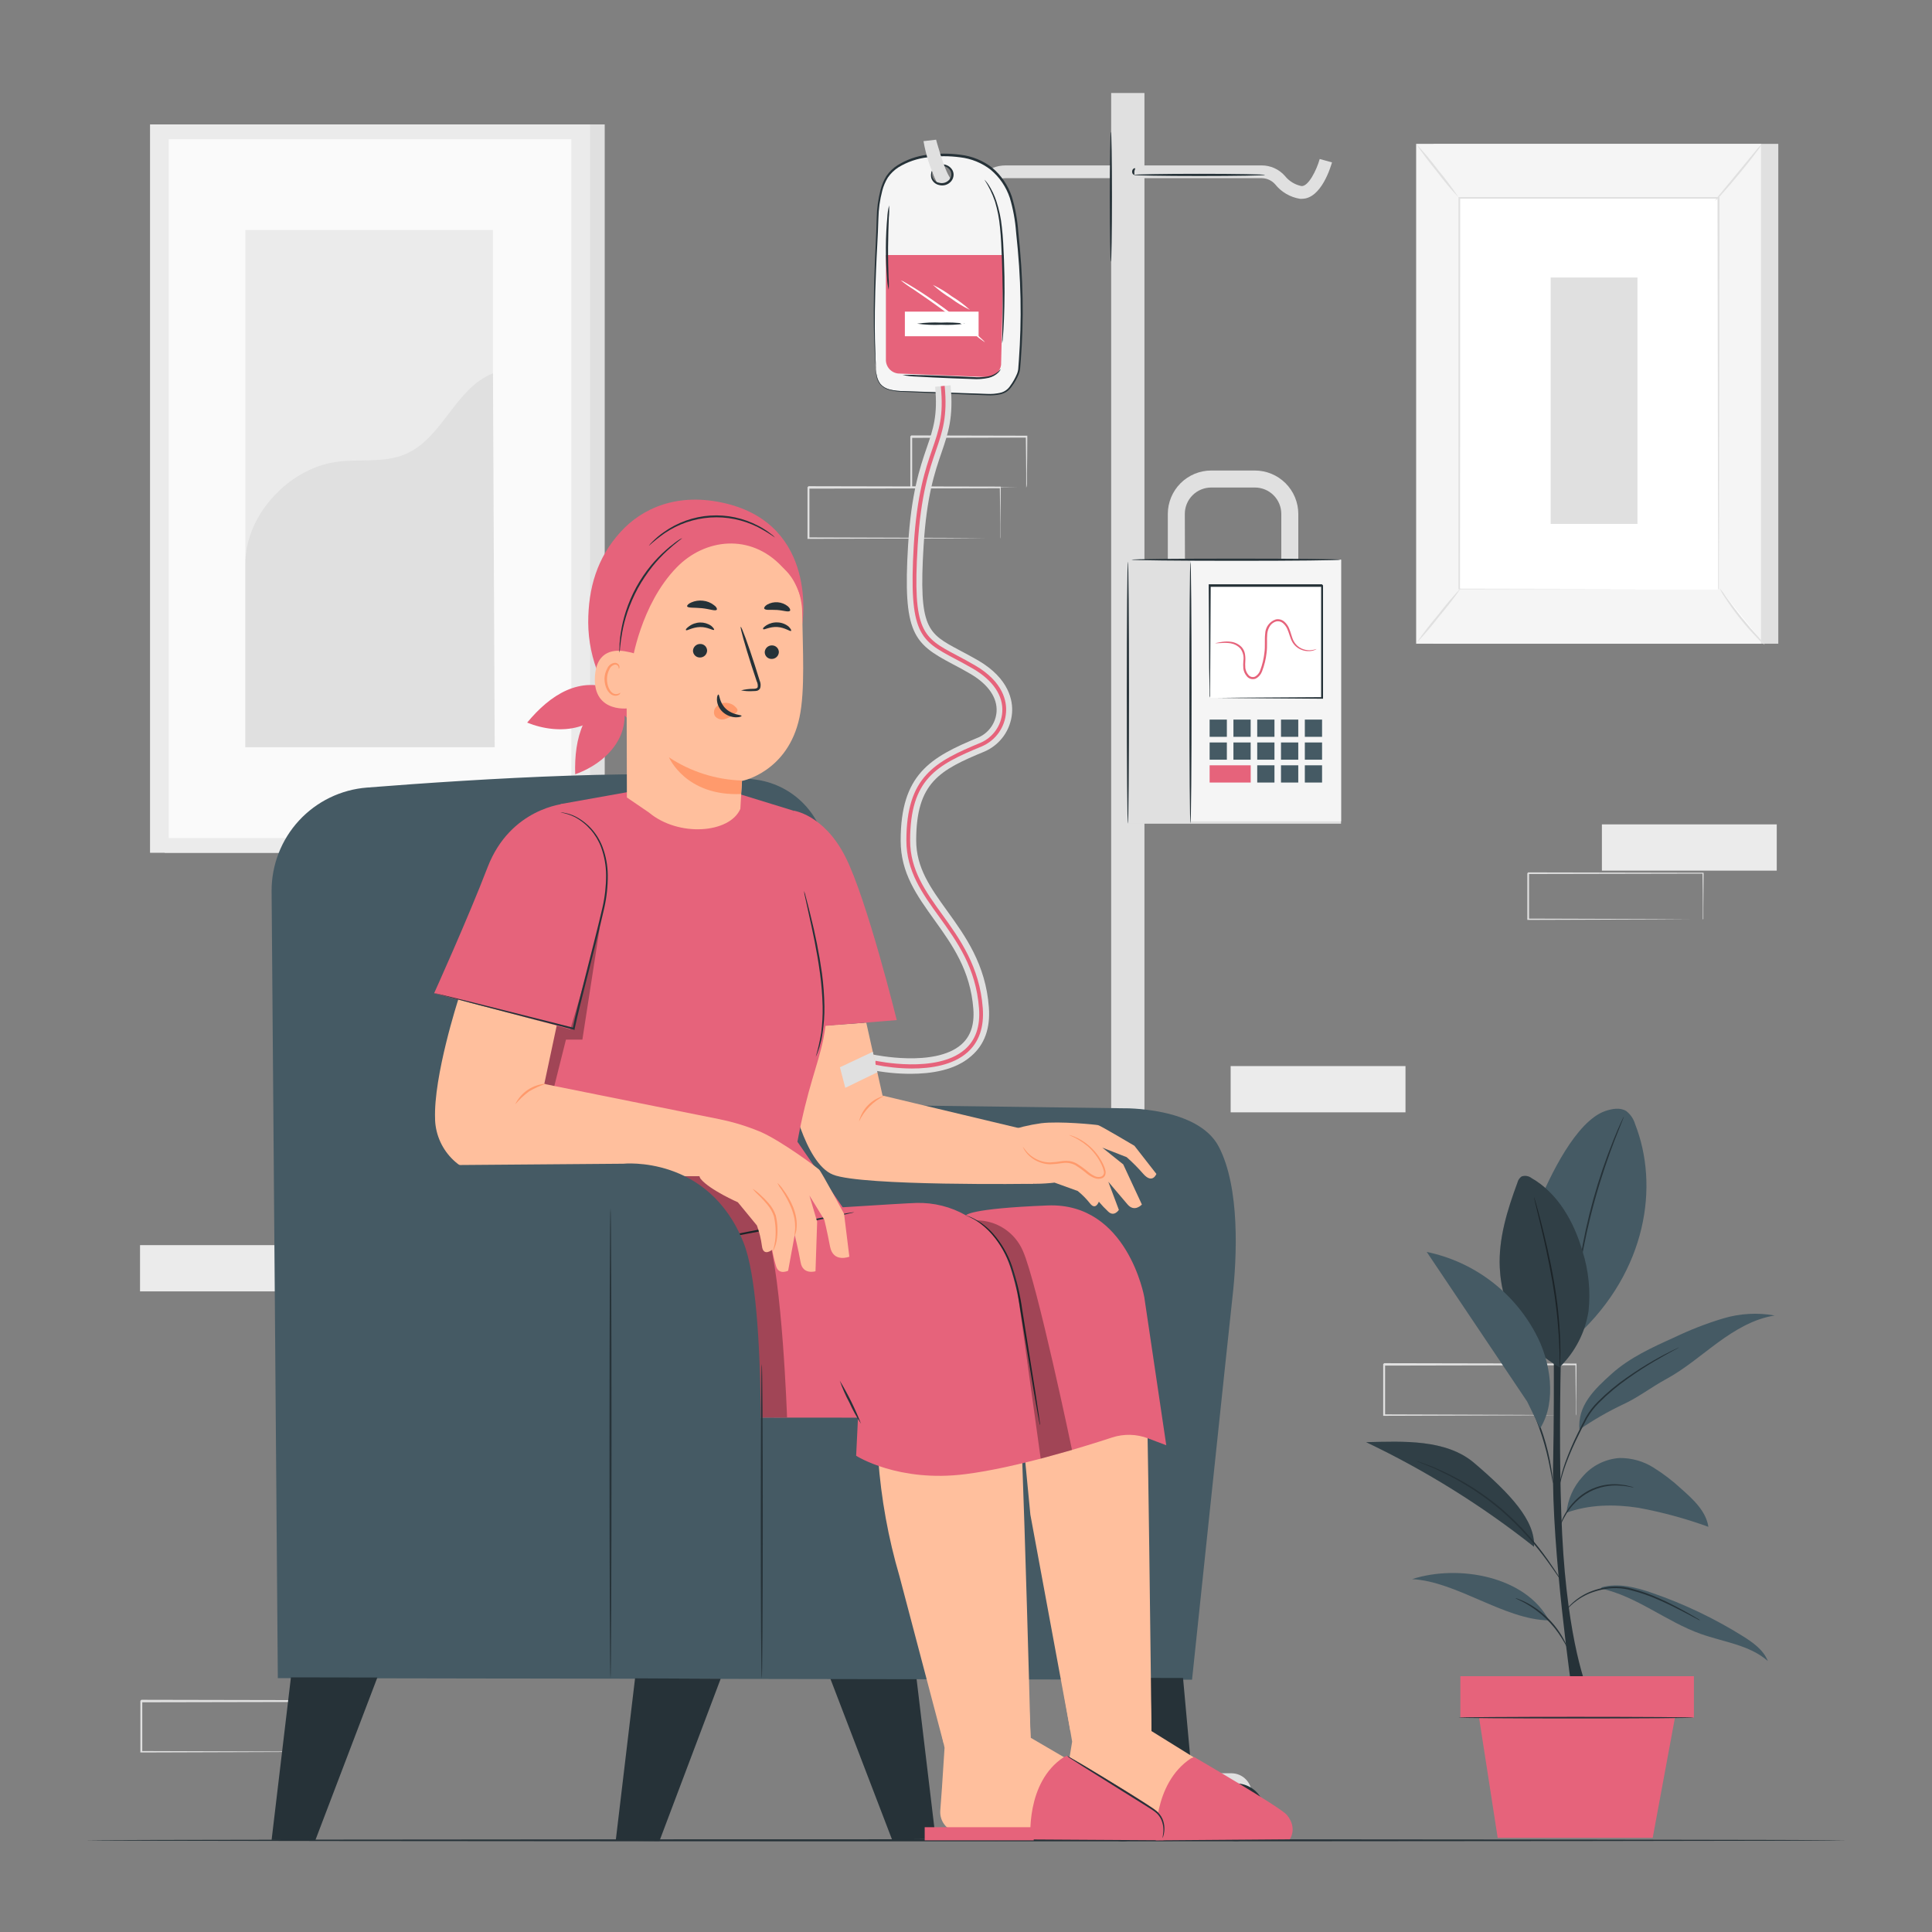 <svg width="500" height="500" viewBox="0 0 500 500" fill="none" xmlns="http://www.w3.org/2000/svg">
<rect x="0" y="0" width="500" height="500" fill="#808080" stroke="none"/>
<path d="M407.81 366.31C407.806 366.23 407.806 366.15 407.81 366.07V365.4C407.81 364.78 407.81 363.92 407.81 362.81C407.81 360.54 407.76 357.28 407.73 353.17L407.88 353.32L358.21 353.42L358.46 353.17V359.83C358.46 362.02 358.46 364.18 358.46 366.29L358.21 366.04L393.62 366.16L404.06 366.23H406.89H407.63H407.89C407.89 366.23 407.82 366.23 407.66 366.23H406.95H404.18L393.79 366.3L358.21 366.41H357.97V366.16C357.97 364.05 357.97 361.89 357.97 359.7V353.04C358.48 352.53 358.11 352.9 358.23 352.79L407.9 352.89H408V353.04C408 357.19 407.93 360.48 407.91 362.77C407.91 363.86 407.91 364.77 407.91 365.33C407.91 365.59 407.91 365.8 407.91 365.97C407.91 366.14 407.82 366.32 407.81 366.31Z" fill="#E0E0E0"/>
<path d="M86.17 453.44C86.163 453.36 86.163 453.28 86.17 453.2C86.17 453.02 86.17 452.8 86.17 452.53C86.17 451.91 86.17 451.04 86.17 449.94C86.17 447.67 86.17 444.41 86.09 440.3L86.24 440.45L36.57 440.55L36.82 440.3V443.64C36.82 444.75 36.82 445.86 36.82 446.95V453.42L36.57 453.17L71.97 453.28L82.42 453.35H85.25H85.99H86.25H86.02H85.31H82.54L72.15 453.42L36.57 453.54H36.33V453.29C36.33 451.177 36.33 449.02 36.33 446.82V440.17L36.59 439.91L86.26 440.01H86.41V440.17C86.41 444.32 86.35 447.61 86.33 449.9C86.33 450.99 86.33 451.84 86.33 452.45V453.1C86.18 453.37 86.17 453.44 86.17 453.44Z" fill="#E0E0E0"/>
<path d="M258.84 139.35C258.84 139.35 258.84 139.26 258.84 139.11V138.44C258.84 137.82 258.84 136.96 258.84 135.85C258.84 133.58 258.84 130.32 258.75 126.21L258.9 126.36L209.23 126.46L209.48 126.21V139.33L209.23 139.08L244.63 139.19L255.08 139.27H257.9H258.64H258.9C258.9 139.27 258.83 139.27 258.67 139.27H257.97H255.19L244.8 139.34L209.23 139.46H208.98V132.75C208.98 131.65 208.98 130.54 208.98 129.43V126.09C209.49 125.58 209.13 125.95 209.24 125.83L258.91 125.93H259V126.09C259 130.24 258.93 133.53 258.91 135.82C258.91 136.91 258.91 137.76 258.91 138.37C258.91 138.64 258.91 138.85 258.91 139.02C258.91 139.19 258.85 139.36 258.84 139.35Z" fill="#E0E0E0"/>
<path d="M265.58 126.21C265.573 126.127 265.573 126.043 265.58 125.96C265.58 125.77 265.58 125.54 265.58 125.26C265.58 124.61 265.58 123.74 265.58 122.63C265.58 120.32 265.52 117.07 265.48 113.07L265.66 113.25L235.81 113.32C235.59 113.55 236.12 113.01 236.07 113.07V119.82C236.07 122.01 236.07 124.15 236.07 126.19L235.83 125.95L257.18 126.06L263.4 126.13H265.08H265.68C265.5 126.144 265.32 126.144 265.14 126.13H263.51L257.35 126.19L235.83 126.31H235.59V126.07C235.59 124.07 235.59 121.89 235.59 119.7V112.95C235.53 113 236.07 112.47 235.84 112.69L265.69 112.76H265.87V112.95C265.87 116.95 265.8 120.29 265.77 122.62C265.77 123.71 265.77 124.62 265.77 125.21C265.77 125.8 265.59 126.22 265.58 126.21Z" fill="#E0E0E0"/>
<path d="M81.49 322.24H36.24V334.21H81.49V322.24Z" fill="#EBEBEB"/>
<path d="M363.74 275.9H318.49V287.87H363.74V275.9Z" fill="#EBEBEB"/>
<path d="M156.5 32.2H42.62V220.7H156.5V32.2Z" fill="#E0E0E0"/>
<path d="M152.71 32.2H38.83V220.7H152.71V32.2Z" fill="#EBEBEB"/>
<path d="M147.86 36.02H43.68V216.88H147.86V36.02Z" fill="#FAFAFA"/>
<path d="M127.57 59.52H63.51V193.38H127.57V59.52Z" fill="#EBEBEB"/>
<path d="M63.51 146C63.37 133.5 74.61 121.29 86.99 119.54C92.9 118.71 99.17 119.88 104.69 117.62C114.53 113.62 117.69 100.5 127.58 96.62L128.03 193.37H63.51V146Z" fill="#E0E0E0"/>
<path d="M460.22 37.23H370.97V166.59H460.22V37.23Z" fill="#E0E0E0"/>
<path d="M455.75 37.23H366.5V166.59H455.75V37.23Z" fill="#F5F5F5"/>
<path d="M444.66 51.24H377.59V152.58H444.66V51.24Z" fill="white"/>
<path d="M444.66 152.58C444.66 152.58 444.66 152.41 444.66 152.09C444.66 151.77 444.66 151.27 444.66 150.65C444.66 149.37 444.66 147.51 444.66 145.09C444.66 140.23 444.66 133.16 444.6 124.21C444.6 106.34 444.53 81.04 444.49 51.21L444.71 51.43H377.65L377.89 51.19C377.89 89.42 377.89 124.67 377.84 152.53L377.65 152.34L426.47 152.44H439.96H443.5H444.72H443.54H440.03H426.59L377.65 152.54H377.46V152.35C377.46 124.49 377.46 89.24 377.46 51.01V51H377.71H444.77H445V51.22C445 81.08 444.92 106.43 444.9 124.34C444.9 133.26 444.9 140.34 444.84 145.17C444.84 147.57 444.84 149.42 444.84 150.68C444.84 151.29 444.84 151.76 444.84 152.09C444.84 152.42 444.66 152.58 444.66 152.58Z" fill="#E0E0E0"/>
<path d="M456 37.23C455.54 38.046 455.008 38.819 454.41 39.54C453.41 40.93 451.9 42.81 450.22 44.85C448.54 46.89 447 48.7 445.81 50C445.208 50.728 444.538 51.398 443.81 52C444.318 51.217 444.886 50.474 445.51 49.78L449.81 44.56L454.1 39.35C454.676 38.594 455.312 37.885 456 37.23Z" fill="#E0E0E0"/>
<path d="M445 152.25C448.338 157.551 452.263 162.458 456.7 166.88L445 152.25Z" fill="white"/>
<path d="M456.7 166.88C455.97 166.336 455.3 165.715 454.7 165.03C453.144 163.441 451.672 161.772 450.29 160.03C448.902 158.3 447.607 156.497 446.41 154.63C445.87 153.88 445.411 153.076 445.04 152.23C445.643 152.925 446.195 153.664 446.69 154.44C447.69 155.82 449.06 157.71 450.69 159.73C452.32 161.75 453.84 163.51 454.97 164.73C455.597 165.405 456.175 166.123 456.7 166.88Z" fill="#E0E0E0"/>
<path d="M366.49 166.49C370.39 161.677 374.287 156.87 378.18 152.07L366.49 166.49Z" fill="white"/>
<path d="M378.18 152.07C376.42 154.618 374.531 157.075 372.52 159.43C370.639 161.882 368.636 164.238 366.52 166.49C368.278 163.937 370.168 161.477 372.18 159.12C374.053 156.665 376.056 154.311 378.18 152.07Z" fill="#E0E0E0"/>
<path d="M366.5 37.23C368.518 39.38 370.414 41.64 372.18 44C374.077 46.26 375.843 48.628 377.47 51.09C375.455 48.934 373.562 46.667 371.8 44.3C369.91 42.038 368.141 39.678 366.5 37.23Z" fill="#E0E0E0"/>
<path d="M423.77 71.82H401.31V135.59H423.77V71.82Z" fill="#E0E0E0"/>
<path d="M459.82 213.35H414.57V225.32H459.82V213.35Z" fill="#EBEBEB"/>
<path d="M440.68 237.93C440.676 237.857 440.676 237.783 440.68 237.71V237.1C440.68 236.54 440.68 235.75 440.68 234.74C440.68 232.68 440.68 229.74 440.6 225.96L440.74 226.1L395.49 226.19C395.6 226.09 395.26 226.42 395.72 225.96V237.96L395.49 237.74L427.74 237.84L437.26 237.9H439.83H440.5H440.74C440.74 237.9 440.68 237.9 440.53 237.9H439.89H437.36L427.9 237.96L395.49 238.07H395.27V237.84C395.27 235.92 395.27 233.95 395.27 231.95V226L395.5 225.77L440.75 225.86H440.89V226C440.89 229.78 440.83 232.78 440.82 234.87C440.82 235.87 440.82 236.64 440.82 237.19C440.82 237.43 440.82 237.63 440.82 237.78C440.82 237.93 440.69 237.94 440.68 237.93Z" fill="#E0E0E0"/>
<path d="M477.88 476.28C477.88 476.42 375.88 476.54 250.01 476.54C124.14 476.54 22.12 476.42 22.12 476.28C22.12 476.14 124.13 476 250 476C375.87 476 477.88 476.13 477.88 476.28Z" fill="#263238"/>
<path d="M406.94 438.43C406.94 438.43 401.5 401.01 401.94 379.24C402.38 357.47 401.94 332.98 401.94 332.98H404.45C404.45 332.98 402.75 376.19 404.6 402.25C406.45 428.31 411.31 438.43 411.31 438.43H406.96" fill="#263238"/>
<path d="M423.15 290.88C422.76 289.555 421.962 288.386 420.87 287.54C419.27 286.54 417.19 286.95 415.41 287.54C407.84 290.22 401.12 304.35 398.06 311.78L408.12 345.67C426.27 328.87 429.42 306.77 423.15 290.88Z" fill="#455A64"/>
<path d="M420.28 288.91C420.246 289.062 420.196 289.209 420.13 289.35L419.64 290.59C419.2 291.65 418.58 293.21 417.84 295.13C416.36 298.98 414.47 304.36 412.78 310.42C411.09 316.48 409.95 322.07 409.23 326.14C408.87 328.14 408.6 329.82 408.43 330.96C408.35 331.49 408.27 331.96 408.22 332.27C408.199 332.422 408.165 332.573 408.12 332.72C408.096 332.568 408.096 332.412 408.12 332.26C408.12 331.91 408.2 331.47 408.25 330.94C408.38 329.79 408.6 328.13 408.92 326.09C410.625 315.434 413.527 305.005 417.57 295C418.34 293.09 419 291.55 419.49 290.5L420.06 289.3C420.119 289.162 420.193 289.032 420.28 288.91Z" fill="#263238"/>
<path d="M403.64 353.84C394.22 348.63 388.64 338.84 388.14 328.07C387.78 320.55 390.09 313.16 392.71 306.07C392.864 305.431 393.24 304.868 393.77 304.48C394.197 304.325 394.657 304.28 395.106 304.35C395.556 304.42 395.98 304.602 396.34 304.88C403.19 308.78 407.34 316.22 409.55 323.79C411.137 328.81 411.668 334.105 411.11 339.34C410.245 344.842 407.624 349.918 403.64 353.81" fill="#455A64"/>
<path d="M403.64 353.84C403.628 353.69 403.628 353.54 403.64 353.39C403.64 353.04 403.64 352.61 403.64 352.08C403.64 350.96 403.59 349.32 403.5 347.31C403.233 342.059 402.649 336.83 401.75 331.65C400.7 325.58 399.44 320.14 398.5 316.21C398.04 314.29 397.66 312.71 397.38 311.56C397.27 311.04 397.17 310.62 397.09 310.29C397.051 310.143 397.027 309.992 397.02 309.84C397.09 309.975 397.141 310.12 397.17 310.27L397.54 311.52C397.85 312.6 398.28 314.18 398.78 316.14C399.78 320.05 401.11 325.49 402.16 331.58C403.066 336.773 403.611 342.022 403.79 347.29C403.85 349.29 403.85 350.96 403.79 352.09C403.79 352.61 403.79 353.09 403.74 353.39C403.728 353.544 403.694 353.695 403.64 353.84Z" fill="#263238"/>
<g opacity="0.3">
<path d="M403.64 353.84C394.22 348.63 388.64 338.84 388.14 328.07C387.78 320.55 390.09 313.16 392.71 306.07C392.864 305.431 393.24 304.868 393.77 304.48C394.197 304.325 394.657 304.28 395.106 304.35C395.556 304.42 395.98 304.602 396.34 304.88C403.19 308.78 407.34 316.22 409.55 323.79C411.137 328.81 411.668 334.105 411.11 339.34C410.245 344.842 407.624 349.918 403.64 353.81" fill="black"/>
</g>
<path d="M414.28 411.09C423.56 413.09 431.2 419.67 440.16 422.86C446.08 424.96 452.78 425.71 457.51 429.86C456.37 426.99 453.68 425.09 451.07 423.45C443.7 418.848 435.834 415.094 427.62 412.26C423.41 410.8 418.84 409.59 414.54 410.78" fill="#455A64"/>
<path d="M400.87 419.36C389.24 419.17 377.01 409.27 365.44 408.68C377.54 404.77 394.88 407.97 400.87 419.36Z" fill="#455A64"/>
<path d="M405.41 391.48C411.31 389.35 417.79 389.25 423.99 390.21C430.162 391.35 436.23 392.999 442.13 395.14C441.53 391.14 438.26 388.08 435.2 385.39C432.954 383.298 430.513 381.426 427.91 379.8C425.295 378.162 422.266 377.305 419.18 377.33C417.329 377.45 415.521 377.942 413.865 378.777C412.208 379.612 410.737 380.773 409.54 382.19C407.19 384.755 405.74 388.017 405.41 391.48Z" fill="#455A64"/>
<path d="M381.55 378.64C374.24 372.4 363.16 373.01 353.55 373.23C369.004 380.593 383.579 389.673 397 400.3C397.38 393.5 390.79 386.53 381.55 378.64Z" fill="#455A64"/>
<g opacity="0.3">
<path d="M381.55 378.64C374.24 372.4 363.16 373.01 353.55 373.23C369.004 380.593 383.579 389.673 397 400.3C397.38 393.5 390.79 386.53 381.55 378.64Z" fill="black"/>
</g>
<path d="M408.7 370C412.287 367.529 416.066 365.349 420 363.48C423.85 361.73 427.44 358.95 431.16 356.93C435.98 354.32 440.16 350.69 444.59 347.45C449.02 344.21 453.88 341.29 459.29 340.45C454.832 339.65 450.247 339.914 445.91 341.22C441.59 342.525 437.377 344.164 433.31 346.12C427.61 348.69 421.8 351.33 417.14 355.5C412.48 359.67 408.25 363.79 408.75 370.03" fill="#455A64"/>
<path d="M439.94 419.36L439.58 419.2L438.58 418.67C437.71 418.21 436.45 417.52 434.87 416.72C434.09 416.31 433.22 415.88 432.28 415.43C431.34 414.98 430.33 414.51 429.28 414.05C426.97 413.015 424.574 412.181 422.12 411.56C419.69 410.886 417.131 410.821 414.67 411.37C413.593 411.597 412.536 411.911 411.51 412.31C410.623 412.669 409.769 413.108 408.96 413.62C407.782 414.364 406.703 415.254 405.75 416.27C405.08 416.99 404.75 417.43 404.75 417.41C404.802 417.287 404.873 417.172 404.96 417.07C405.11 416.85 405.34 416.54 405.66 416.16C406.58 415.086 407.648 414.146 408.83 413.37C409.646 412.832 410.51 412.37 411.41 411.99C412.447 411.569 413.518 411.235 414.61 410.99C417.129 410.402 419.756 410.454 422.25 411.14C424.725 411.772 427.138 412.625 429.46 413.69C430.54 414.17 431.55 414.64 432.46 415.11C433.37 415.58 434.26 416.02 435.03 416.45C436.6 417.28 437.84 418.01 438.69 418.52L439.69 419.11C439.84 419.26 440 419.34 439.94 419.36Z" fill="#263238"/>
<path d="M392.2 413.6C392.449 413.634 392.692 413.705 392.92 413.81C393.57 414.042 394.205 414.316 394.82 414.63C398.912 416.705 402.293 419.954 404.53 423.96C404.865 424.562 405.165 425.183 405.43 425.82C405.54 426.049 405.621 426.291 405.67 426.54C405.6 426.54 405.17 425.54 404.27 424.11C403.11 422.187 401.701 420.425 400.08 418.87C398.458 417.312 396.643 415.967 394.68 414.87C393.17 414.06 392.17 413.67 392.2 413.6Z" fill="#263238"/>
<path d="M366.48 378.06C366.651 378.094 366.819 378.144 366.98 378.21L368.37 378.7L370.57 379.51C371.43 379.83 372.36 380.3 373.41 380.77C378.865 383.287 383.954 386.529 388.54 390.41C391.048 392.564 393.407 394.886 395.6 397.36C397.378 399.383 399.047 401.499 400.6 403.7C401.92 405.58 402.93 407.15 403.6 408.23C403.93 408.74 404.19 409.15 404.39 409.48C404.489 409.619 404.576 409.766 404.65 409.92C404.53 409.798 404.423 409.664 404.33 409.52C404.12 409.25 403.83 408.85 403.47 408.32C402.73 407.26 401.69 405.72 400.34 403.87C398.99 402.02 397.29 399.87 395.28 397.61C393.095 395.167 390.757 392.866 388.28 390.72C383.707 386.872 378.668 383.616 373.28 381.03C372.28 380.55 371.28 380.03 370.47 379.73L368.3 378.85L366.94 378.29C366.781 378.224 366.628 378.147 366.48 378.06Z" fill="#263238"/>
<path d="M422.85 384.94C422.536 384.941 422.223 384.901 421.92 384.82L420.85 384.63C420.44 384.55 419.95 384.54 419.42 384.49C416.657 384.244 413.882 384.793 411.42 386.07C410.072 386.769 408.844 387.677 407.78 388.76C406.897 389.635 406.112 390.604 405.44 391.65C404.84 392.629 404.309 393.648 403.85 394.7C403.88 394.39 403.958 394.086 404.08 393.8C404.378 392.999 404.754 392.229 405.2 391.5C405.844 390.409 406.62 389.401 407.51 388.5C409.027 386.908 410.894 385.691 412.963 384.946C415.032 384.202 417.246 383.95 419.43 384.21C419.96 384.28 420.43 384.31 420.87 384.41L421.93 384.68C422.244 384.737 422.552 384.824 422.85 384.94Z" fill="#263238"/>
<path d="M434.53 348.71C434.389 348.808 434.242 348.899 434.09 348.98L432.79 349.68C431.66 350.29 430.04 351.19 428.07 352.35C426.1 353.51 423.79 354.97 421.33 356.73C418.647 358.606 416.134 360.714 413.82 363.03C412.621 364.221 411.585 365.566 410.74 367.03C409.98 368.49 409.25 369.9 408.59 371.26C407.382 373.65 406.304 376.104 405.36 378.61C404.73 380.302 404.205 382.032 403.79 383.79C403.49 385.03 403.38 385.73 403.34 385.72C403.339 385.549 403.356 385.378 403.39 385.21C403.39 384.87 403.5 384.38 403.63 383.75C403.986 381.97 404.47 380.219 405.08 378.51C405.991 375.979 407.047 373.501 408.24 371.09C408.9 369.72 409.63 368.31 410.38 366.84C411.237 365.344 412.293 363.971 413.52 362.76C415.853 360.428 418.394 358.312 421.11 356.44C423.6 354.69 425.93 353.26 427.92 352.11C429.91 350.96 431.56 350.11 432.71 349.56L434.05 348.92C434.199 348.827 434.36 348.756 434.53 348.71Z" fill="#263238"/>
<path d="M401.94 383.9C401.827 383.576 401.75 383.241 401.71 382.9C401.57 382.18 401.4 381.28 401.2 380.21C400.114 374.3 398.258 368.558 395.68 363.13L394.55 360.64C394.394 360.343 394.267 360.031 394.17 359.71C394.379 359.973 394.554 360.262 394.69 360.57C395 361.14 395.43 361.97 395.95 363C398.68 368.396 400.549 374.186 401.49 380.16C401.67 381.3 401.8 382.23 401.87 382.87C401.924 383.211 401.947 383.555 401.94 383.9Z" fill="#263238"/>
<path d="M401.1 357.46C400.726 353.059 399.439 348.785 397.32 344.91C394.449 339.587 390.448 334.956 385.597 331.344C380.746 327.732 375.163 325.225 369.24 324L395.24 362.74L398.6 369.66C400.88 365.87 401.39 361.85 401.1 357.46Z" fill="#455A64"/>
<path d="M438.38 433.8H377.94V444.51H438.38V433.8Z" fill="#E6637B"/>
<path d="M382.45 442.39L387.6 475.62H427.72L433.87 442.39H382.45Z" fill="#E6637B"/>
<path d="M438.34 444.52C438.34 444.64 424.71 444.74 407.9 444.74C391.09 444.74 377.45 444.64 377.45 444.52C377.45 444.4 391.08 444.31 407.9 444.31C424.72 444.31 438.34 444.41 438.34 444.52Z" fill="#263238"/>
<path d="M336.92 51.45H336.44C333.9 51.042 331.604 49.701 330 47.69C329.563 47.193 329.024 46.794 328.421 46.522C327.817 46.249 327.162 46.109 326.5 46.11H260.26C258.773 46.11 257.342 46.679 256.26 47.7C254.49 49.36 251.76 51.34 248.83 51.34C245.1 51.34 242.42 48.02 241.42 44.72L244.58 43.77C245.1 45.48 246.66 48.04 248.83 48.04C250.28 48.04 252.12 47.04 254.01 45.3C255.696 43.704 257.929 42.814 260.25 42.81H326.51C327.644 42.808 328.765 43.046 329.799 43.51C330.834 43.974 331.758 44.652 332.51 45.5C333.584 46.86 335.103 47.798 336.8 48.15C338.56 48.33 340.69 44.15 341.54 41.15L344.72 42.03C344.43 43 342 51.45 336.92 51.45Z" fill="#E0E0E0"/>
<path d="M287.57 458.93H296.18L296.18 24.07H287.57L287.57 458.93Z" fill="#E0E0E0"/>
<path d="M257.25 464.17H323.93C323.93 462.778 323.377 461.442 322.392 460.458C321.408 459.473 320.072 458.92 318.68 458.92H262.49C261.099 458.923 259.767 459.477 258.784 460.461C257.802 461.445 257.25 462.779 257.25 464.17Z" fill="#E0E0E0"/>
<path d="M312.41 469C312.408 470.476 312.844 471.92 313.663 473.148C314.482 474.377 315.647 475.334 317.011 475.9C318.374 476.466 319.875 476.615 321.323 476.327C322.771 476.04 324.101 475.329 325.145 474.285C326.189 473.241 326.9 471.911 327.187 470.463C327.475 469.015 327.326 467.514 326.76 466.151C326.194 464.787 325.237 463.622 324.008 462.803C322.78 461.984 321.336 461.548 319.86 461.55C317.885 461.553 315.992 462.338 314.595 463.735C313.198 465.132 312.413 467.025 312.41 469Z" fill="#263238"/>
<path d="M259.049 476.329C263.11 475.671 265.87 471.845 265.212 467.784C264.554 463.722 260.728 460.963 256.666 461.621C252.605 462.278 249.846 466.104 250.503 470.166C251.161 474.227 254.987 476.987 259.049 476.329Z" fill="#263238"/>
<path d="M291.821 476.414C295.876 475.719 298.6 471.868 297.905 467.812C297.209 463.757 293.358 461.033 289.303 461.729C285.247 462.424 282.524 466.275 283.219 470.33C283.914 474.386 287.766 477.11 291.821 476.414Z" fill="#263238"/>
<path d="M293.39 45.27C293.39 45.11 300.99 44.98 310.39 44.98C319.79 44.98 327.39 45.11 327.39 45.27C327.39 45.43 319.78 45.56 310.39 45.56C301 45.56 293.39 45.43 293.39 45.27Z" fill="#263238"/>
<path d="M293.54 45.19C293.45 45.33 292.91 44.99 293 44.29C293.09 43.59 293.74 43.43 293.78 43.59C293.82 43.75 293.61 44.01 293.57 44.38C293.53 44.75 293.65 45.08 293.54 45.19Z" fill="#263238"/>
<path d="M287.5 67.72C287.34 67.72 287.21 60.19 287.21 50.92C287.21 41.65 287.34 34.12 287.5 34.12C287.66 34.12 287.78 41.64 287.78 50.92C287.78 60.2 287.65 67.72 287.5 67.72Z" fill="#263238"/>
<path d="M336 151.05H302.23V133C302.235 130.023 303.42 127.17 305.525 125.065C307.63 122.96 310.483 121.775 313.46 121.77H324.73C326.207 121.767 327.671 122.056 329.037 122.619C330.403 123.182 331.644 124.008 332.691 125.051C333.737 126.094 334.568 127.332 335.136 128.696C335.704 130.06 335.997 131.523 336 133V151.05ZM306.67 146.65H331.6V133C331.6 131.189 330.88 129.451 329.6 128.17C328.319 126.89 326.581 126.17 324.77 126.17H313.46C311.649 126.17 309.911 126.89 308.63 128.17C307.35 129.451 306.63 131.189 306.63 133L306.67 146.65Z" fill="#E0E0E0"/>
<path d="M291.9 213.17H347.06V144.86H291.9V213.17Z" fill="#E0E0E0"/>
<path d="M308.1 212.55H347.07V144.85H308.1V212.55Z" fill="#F5F5F5"/>
<path d="M342.15 151.46H313.04V180.57H342.15V151.46Z" fill="white"/>
<path d="M313 180.56C313 180.56 313 180.4 313 180.05C313 179.7 313 179.16 313 178.52C313 177.12 313 175.14 312.93 172.63C312.93 167.48 312.86 160.19 312.81 151.46V151.21H313H342.11L342.4 151.5V159.33C342.4 161.897 342.4 164.403 342.4 166.85C342.4 171.74 342.4 176.35 342.4 180.58V180.83H342.15L321 180.68L315.12 180.62H313.58C313.41 180.633 313.24 180.633 313.07 180.62H313.64H315.22L321.16 180.55L342.16 180.42L341.91 180.67C341.91 176.44 341.91 171.83 341.91 166.94C341.91 164.5 341.91 161.993 341.91 159.42V151.59L342.19 151.87H313.08L313.33 151.63C313.28 160.29 313.24 167.53 313.21 172.63C313.21 175.15 313.16 177.15 313.14 178.57C313.14 179.23 313.14 179.75 313.14 180.15C313.1 180.289 313.053 180.426 313 180.56Z" fill="#263238"/>
<path d="M292.85 144.85C292.85 144.69 304.96 144.57 319.85 144.57C334.74 144.57 346.85 144.69 346.85 144.85C346.85 145.01 334.75 145.14 319.85 145.14C304.95 145.14 292.85 145 292.85 144.85Z" fill="#263238"/>
<path d="M291.9 213.16C291.74 213.16 291.61 197.98 291.61 179.27C291.61 160.56 291.74 145.37 291.9 145.37C292.06 145.37 292.19 160.54 292.19 179.27C292.19 198 292.06 213.16 291.9 213.16Z" fill="#263238"/>
<path d="M308.09 213.16C307.94 213.16 307.81 197.98 307.81 179.27C307.81 160.56 307.94 145.37 308.09 145.37C308.24 145.37 308.38 160.54 308.38 179.27C308.38 198 308.25 213.16 308.09 213.16Z" fill="#263238"/>
<path d="M337.69 190.69H342.15V186.23H337.69V190.69Z" fill="#455A64"/>
<path d="M331.52 190.69H335.99V186.23H331.52V190.69Z" fill="#455A64"/>
<path d="M325.37 190.69H329.83V186.23H325.37V190.69Z" fill="#455A64"/>
<path d="M319.21 190.69H323.67V186.23H319.21V190.69Z" fill="#455A64"/>
<path d="M313.05 190.69H317.51V186.23H313.05V190.69Z" fill="#455A64"/>
<path d="M337.69 196.61H342.15V192.15H337.69V196.61Z" fill="#455A64"/>
<path d="M331.52 196.61H335.99V192.15H331.52V196.61Z" fill="#455A64"/>
<path d="M325.37 196.61H329.83V192.15H325.37V196.61Z" fill="#455A64"/>
<path d="M319.21 196.61H323.67V192.15H319.21V196.61Z" fill="#455A64"/>
<path d="M313.05 196.61H317.51V192.15H313.05V196.61Z" fill="#455A64"/>
<path d="M337.69 202.52H342.15V198.06H337.69V202.52Z" fill="#455A64"/>
<path d="M331.52 202.52H335.99V198.06H331.52V202.52Z" fill="#455A64"/>
<path d="M325.37 202.52H329.83V198.06H325.37V202.52Z" fill="#455A64"/>
<path d="M313.05 202.52H323.68V198.06H313.05V202.52Z" fill="#E6637B"/>
<path d="M314.5 166.49C314.651 166.418 314.813 166.37 314.98 166.35C315.3 166.28 315.76 166.18 316.38 166.1C317.129 165.99 317.891 165.99 318.64 166.1C319.663 166.243 320.609 166.721 321.33 167.46C321.743 167.914 322.029 168.47 322.16 169.07C322.284 169.699 322.327 170.34 322.29 170.98C322.235 171.625 322.235 172.274 322.29 172.92C322.39 173.571 322.671 174.181 323.1 174.68C323.302 174.927 323.579 175.102 323.89 175.178C324.2 175.254 324.527 175.226 324.82 175.1C325.431 174.741 325.895 174.178 326.13 173.51C326.691 172.012 327.064 170.45 327.24 168.86C327.46 167.22 327.24 165.62 327.43 163.98C327.455 163.162 327.731 162.372 328.219 161.716C328.707 161.06 329.384 160.569 330.16 160.31C330.543 160.227 330.94 160.233 331.319 160.328C331.699 160.424 332.052 160.606 332.35 160.86C332.887 161.322 333.311 161.9 333.59 162.55C334.12 163.78 334.3 164.97 334.8 165.9C335.238 166.742 335.94 167.417 336.8 167.82C337.458 168.127 338.174 168.288 338.9 168.29C339.525 168.264 340.144 168.153 340.74 167.96C340.611 168.063 340.466 168.144 340.31 168.2C339.866 168.387 339.392 168.492 338.91 168.51C338.142 168.556 337.375 168.419 336.67 168.11C335.721 167.712 334.933 167.008 334.43 166.11C333.87 165.11 333.65 163.89 333.14 162.76C332.88 162.185 332.498 161.673 332.02 161.26C331.781 161.055 331.497 160.909 331.191 160.834C330.886 160.76 330.567 160.758 330.26 160.83C329.603 161.019 329.035 161.438 328.66 162.01C328.264 162.626 328.023 163.33 327.96 164.06C327.81 165.56 328.02 167.24 327.79 168.93C327.611 170.577 327.218 172.195 326.62 173.74C326.335 174.539 325.765 175.205 325.02 175.61C324.624 175.778 324.185 175.815 323.767 175.714C323.349 175.613 322.975 175.38 322.7 175.05C322.206 174.487 321.886 173.792 321.78 173.05C321.718 172.385 321.718 171.715 321.78 171.05C321.872 170.486 321.85 169.909 321.714 169.354C321.578 168.8 321.332 168.278 320.99 167.82C320.337 167.128 319.478 166.665 318.54 166.5C317.82 166.377 317.088 166.343 316.36 166.4C315.19 166.42 314.51 166.53 314.5 166.49Z" fill="#E6637B"/>
<path d="M226.71 95.5C226.669 96.906 227.09 98.287 227.91 99.43C229.25 100.96 231.68 101.16 233.83 101.24L255.14 102.03C257.25 102.11 259.66 102.03 261.05 100.63C262.05 99.63 263.67 96.9 263.79 95.52C264.858 82.947 264.593 70.297 263 57.78C262.56 54.04 261.85 50.22 259.67 47.04C257.49 43.86 254.73 41.51 249.38 40.44C239.38 38.95 231.01 41.69 228.82 47.07C226.87 51.83 227.18 56.29 226.91 61.37C226.158 72.732 226.092 84.13 226.71 95.5ZM241.49 43.6C241.751 43.259 242.098 42.992 242.494 42.828C242.891 42.663 243.324 42.605 243.75 42.66C244.352 42.656 244.939 42.85 245.421 43.211C245.903 43.572 246.254 44.081 246.42 44.66C246.529 45.23 246.439 45.821 246.164 46.333C245.889 46.845 245.446 47.246 244.91 47.47C244.349 47.708 243.729 47.769 243.132 47.646C242.536 47.523 241.991 47.221 241.57 46.78C241.217 46.329 241.019 45.776 241.005 45.203C240.99 44.63 241.16 44.069 241.49 43.6Z" fill="#F5F5F5"/>
<path d="M241.49 43.6C241.49 43.6 241.43 43.83 241.32 44.23C241.157 44.764 241.157 45.336 241.32 45.87C241.468 46.243 241.709 46.571 242.021 46.824C242.333 47.076 242.704 47.243 243.1 47.31C243.571 47.432 244.067 47.417 244.529 47.266C244.992 47.115 245.401 46.836 245.71 46.46C246.018 46.111 246.195 45.665 246.209 45.199C246.224 44.734 246.076 44.278 245.79 43.91C245.547 43.611 245.242 43.367 244.898 43.195C244.553 43.023 244.175 42.925 243.79 42.91H243.74C243.16 42.841 242.573 42.964 242.07 43.26C241.7 43.47 241.57 43.68 241.53 43.66C241.49 43.64 241.53 43.37 241.94 43.07C242.476 42.644 243.159 42.446 243.84 42.52H243.79C244.256 42.511 244.718 42.608 245.14 42.804C245.563 42.999 245.936 43.289 246.23 43.65C246.596 44.091 246.794 44.647 246.79 45.22C246.782 45.825 246.57 46.41 246.19 46.88C245.814 47.337 245.313 47.675 244.749 47.853C244.184 48.03 243.58 48.04 243.01 47.88C242.545 47.778 242.115 47.556 241.764 47.234C241.412 46.913 241.152 46.504 241.01 46.05C240.86 45.434 240.923 44.785 241.19 44.21C241.29 43.76 241.46 43.58 241.49 43.6Z" fill="#263238"/>
<path d="M226.71 95.5C226.678 95.349 226.658 95.195 226.65 95.04C226.65 94.71 226.59 94.27 226.54 93.7C226.45 92.52 226.35 90.78 226.26 88.53C226.08 84.04 226.06 77.53 226.36 69.53C226.49 65.53 226.78 61.13 226.89 56.41C226.934 53.949 227.269 51.502 227.89 49.12C228.208 47.855 228.721 46.647 229.41 45.54C230.173 44.429 231.152 43.483 232.29 42.76C234.63 41.303 237.263 40.378 240 40.05C242.837 39.67 245.713 39.67 248.55 40.05C251.536 40.389 254.373 41.541 256.75 43.38C259.118 45.37 260.89 47.976 261.87 50.91C262.75 53.84 263.304 56.858 263.52 59.91C263.84 62.883 264.097 65.813 264.29 68.7C264.67 74.48 264.77 80.06 264.6 85.38C264.513 88.047 264.377 90.633 264.19 93.14C264.14 93.76 264.09 94.39 264.04 95C264.017 95.642 263.882 96.275 263.64 96.87C263.164 97.995 262.557 99.059 261.83 100.04C261.48 100.542 261.047 100.982 260.55 101.34C260.045 101.667 259.486 101.904 258.9 102.04C257.783 102.273 256.64 102.361 255.5 102.3L249.21 102.05L238.38 101.6L233.94 101.41C232.682 101.404 231.43 101.246 230.21 100.94C229.216 100.699 228.325 100.145 227.67 99.36C227.238 98.768 226.95 98.083 226.83 97.36C226.714 96.767 226.661 96.164 226.67 95.56C226.703 95.708 226.723 95.859 226.73 96.01C226.73 96.31 226.82 96.76 226.94 97.33C227.067 98.056 227.366 98.742 227.81 99.33C228.448 100.076 229.312 100.596 230.27 100.81C231.476 101.091 232.711 101.229 233.95 101.22L238.39 101.37L249.22 101.73L255.52 101.94C256.617 101.998 257.716 101.911 258.79 101.68C259.334 101.566 259.849 101.345 260.306 101.029C260.763 100.713 261.152 100.309 261.45 99.84C262.149 98.889 262.733 97.859 263.19 96.77C263.417 96.221 263.539 95.634 263.55 95.04C263.6 94.43 263.64 93.8 263.69 93.18C263.87 90.673 263.997 88.093 264.07 85.44C264.23 80.14 264.12 74.57 263.74 68.82C263.54 65.94 263.28 63.017 262.96 60.05C262.739 57.054 262.196 54.09 261.34 51.21C260.393 48.373 258.68 45.854 256.39 43.93C254.095 42.152 251.355 41.038 248.47 40.71C245.683 40.335 242.857 40.335 240.07 40.71C237.399 41.013 234.826 41.893 232.53 43.29C231.452 43.981 230.52 44.878 229.79 45.93C229.129 46.991 228.637 48.148 228.33 49.36C227.716 51.702 227.381 54.109 227.33 56.53C227.2 61.24 226.88 65.64 226.73 69.65C226.38 77.65 226.34 84.16 226.45 88.65C226.5 90.89 226.58 92.65 226.63 93.81C226.63 94.38 226.63 94.81 226.68 95.16C226.697 95.272 226.707 95.386 226.71 95.5Z" fill="#263238"/>
<path d="M232.82 96.68L255.21 97.57C256.141 97.644 257.065 97.353 257.786 96.76C258.508 96.167 258.972 95.318 259.08 94.39L259.76 66H229.27V93.29C229.309 94.204 229.7 95.068 230.362 95.7C231.024 96.332 231.905 96.683 232.82 96.68Z" fill="#E6637B"/>
<path d="M254.77 46.5C254.77 46.5 254.89 46.6 255.08 46.82C255.353 47.138 255.606 47.472 255.84 47.82C256.68 49.127 257.352 50.535 257.84 52.01C258.565 54.204 259.048 56.471 259.28 58.77C259.58 61.36 259.71 64.21 259.83 67.2C260.06 73.2 259.99 78.6 259.83 82.52C259.75 84.52 259.65 86.06 259.56 87.15C259.536 87.72 259.473 88.288 259.37 88.85C259.319 88.281 259.319 87.709 259.37 87.14C259.37 85.95 259.43 84.39 259.46 82.51C259.52 78.59 259.53 73.18 259.3 67.22C259.18 64.22 259.07 61.39 258.8 58.83C258.594 56.562 258.159 54.32 257.5 52.14C256.832 50.152 255.914 48.257 254.77 46.5Z" fill="#263238"/>
<path d="M230 75C229.745 73.958 229.598 72.892 229.56 71.82C229.39 69.82 229.25 67.1 229.26 64.08C229.27 61.06 229.44 58.31 229.63 56.33C229.672 55.26 229.83 54.197 230.1 53.16C230.157 54.227 230.134 55.297 230.03 56.36C229.95 58.36 229.85 61.06 229.83 64.08C229.81 67.1 229.89 69.82 229.96 71.79C230.053 72.858 230.066 73.93 230 75Z" fill="#263238"/>
<path d="M233.56 97.07C234.835 96.974 236.115 96.974 237.39 97.07C239.75 97.07 243.01 97.21 246.62 97.35L251.69 97.57C253.052 97.693 254.423 97.636 255.77 97.4C256.662 97.222 257.498 96.835 258.21 96.27C258.71 95.86 258.9 95.54 258.94 95.57C258.98 95.6 258.84 95.94 258.36 96.43C257.663 97.098 256.8 97.567 255.86 97.79C254.485 98.093 253.074 98.194 251.67 98.09L246.59 97.91C242.99 97.77 239.73 97.61 237.37 97.47C236.092 97.436 234.818 97.302 233.56 97.07Z" fill="#263238"/>
<path d="M234.18 87.02H253.26V80.65H234.18V87.02Z" fill="white"/>
<path d="M237.34 83.77C239.394 83.487 241.469 83.394 243.54 83.49C245.611 83.394 247.686 83.488 249.74 83.77C247.686 84.052 245.611 84.146 243.54 84.05C241.469 84.146 239.394 84.052 237.34 83.77Z" fill="#263238"/>
<path d="M233.12 72.56C233.472 72.673 233.808 72.831 234.12 73.03C234.72 73.36 235.57 73.87 236.62 74.51C238.7 75.8 241.52 77.67 244.53 79.88C247.54 82.09 250.17 84.24 252.02 85.88C252.95 86.68 253.68 87.35 254.18 87.82C254.456 88.047 254.701 88.31 254.91 88.6C253.813 87.86 252.761 87.055 251.76 86.19C249.85 84.67 247.2 82.59 244.2 80.38C241.2 78.17 238.42 76.26 236.4 74.89C235.26 74.182 234.164 73.404 233.12 72.56Z" fill="white"/>
<path d="M241.43 73.72C243.167 74.558 244.818 75.562 246.36 76.72C248.017 77.722 249.571 78.884 251 80.19C249.263 79.352 247.612 78.347 246.07 77.19C244.413 76.188 242.859 75.026 241.43 73.72Z" fill="white"/>
<path d="M242.46 47.1C240.799 43.763 239.634 40.203 239 36.53L242.26 36.15C242.26 36.15 244.31 43.88 245.89 46.04L242.46 47.1Z" fill="#E0E0E0"/>
<path d="M237.16 434.1L242.16 475.94L230.85 476.05L214.78 434.14L237.16 434.1Z" fill="#263238"/>
<path d="M70.29 230.66C70.252 223.891 72.78 217.359 77.365 212.379C81.95 207.399 88.251 204.341 95 203.82C124.28 201.51 171.88 198.6 195.56 201.76C199.883 202.331 203.924 204.221 207.134 207.172C210.345 210.122 212.567 213.991 213.5 218.25L228.25 286L290.56 286.82C290.56 286.82 309.95 286.38 315.39 296.71C320.97 307.31 320.12 325.51 318.96 335.71C318.19 342.49 308.5 434.71 308.5 434.71L71.9 434.3L70.29 230.66Z" fill="#455A64"/>
<path d="M186.51 434.46L170.66 476.46L159.35 476.35L164.35 434.35L186.51 434.46Z" fill="#263238"/>
<path d="M306.17 434.26L309.85 474.81L298.54 474.7L284.38 434.21L306.17 434.26Z" fill="#263238"/>
<path d="M97.66 434.14L81.6 476.28L70.29 476.17L75.29 434.1L97.66 434.14Z" fill="#263238"/>
<path d="M235.6 277.9C232.093 277.897 228.595 277.538 225.16 276.83L226.02 272.93C226.18 272.93 241.85 276.33 248.76 270.34C251.18 268.24 252.21 265.22 251.9 261.11C251.14 251.06 246.41 244.49 241.84 238.11C237.27 231.73 233.09 225.95 233.09 217.54C233.09 200.4 240.72 196.01 253.26 190.83C254.559 190.247 255.677 189.325 256.495 188.159C257.314 186.994 257.803 185.63 257.91 184.21C258.16 180.58 255.75 177.09 251.11 174.38C249.41 173.38 247.84 172.55 246.45 171.82C236.45 166.53 233.62 163.98 235.01 141.13C235.83 127.57 238.06 121.07 239.85 115.84C241.52 111 242.72 107.5 242.01 100.1L246.01 99.72C246.8 107.98 245.41 112.02 243.66 117.14C241.91 122.26 239.81 128.35 239.02 141.37C237.73 162.67 240.02 163.86 248.34 168.29C249.77 169.04 251.34 169.89 253.15 170.92C261.27 175.67 262.15 181.46 261.92 184.49C261.757 186.646 261.009 188.717 259.756 190.479C258.503 192.241 256.793 193.628 254.81 194.49C243.19 199.29 237.12 202.49 237.11 217.49C237.11 224.61 240.82 229.76 245.11 235.72C249.78 242.21 255.11 249.56 255.92 260.72C256.32 266.1 254.81 270.33 251.4 273.27C247.22 277 241 277.9 235.6 277.9Z" fill="#E0E0E0"/>
<path d="M236 276.53C232.772 276.513 229.553 276.178 226.39 275.53L226.61 274.53C226.77 274.53 242.38 277.95 249.68 271.62C252.48 269.2 253.73 265.62 253.37 260.96C252.58 250.49 247.73 243.74 243.03 237.22C238.68 231.22 234.57 225.46 234.57 217.53C234.57 200.99 241.89 197.14 253.81 192.21C255.371 191.523 256.716 190.424 257.699 189.03C258.682 187.637 259.267 186.001 259.39 184.3C259.68 180.07 257 176.08 251.84 173.07C250.12 172.07 248.53 171.23 247.14 170.49C238.14 165.72 235.14 164.12 236.48 141.21C237.29 127.85 239.48 121.46 241.25 116.32C243.02 111.18 244.25 107.67 243.48 99.95L244.48 99.85C245.25 107.79 243.91 111.7 242.21 116.64C240.51 121.58 238.29 128.05 237.49 141.27C236.14 163.53 238.8 164.94 247.61 169.6C249.02 170.35 250.61 171.19 252.36 172.21C259.78 176.54 260.58 181.69 260.36 184.37C260.224 186.255 259.575 188.068 258.484 189.611C257.393 191.155 255.902 192.372 254.17 193.13C242.28 198.04 235.55 201.6 235.54 217.53C235.54 225.14 239.54 230.72 243.82 236.64C248.37 242.96 253.53 250.13 254.34 260.88C254.72 265.88 253.34 269.74 250.34 272.38C246.58 275.69 240.9 276.53 236 276.53Z" fill="#E6637B"/>
<path d="M192.72 368.77C192.72 368.89 199.37 366.77 207.47 364.08C215.57 361.39 222.12 359.08 222.08 358.96C222.04 358.84 215.44 360.96 207.33 363.64C199.22 366.32 192.68 368.65 192.72 368.77Z" fill="#455A64"/>
<path d="M164.34 328.43L189.22 325.05C189.22 325.05 236.95 317.73 263.22 314.48C268.572 313.807 273.988 313.807 279.34 314.48C288.98 316.41 295.11 332.79 296.39 347.41C297 354.75 298 448 298 448L277 447.94L266.66 392L263.2 356.11L223 366.35L170.39 366.17C163.91 361.08 164.34 328.43 164.34 328.43Z" fill="#FFBF9D"/>
<path d="M263.22 341.79C263.172 342.239 263.172 342.691 263.22 343.14C263.22 344 263.38 345.25 263.55 346.79C263.88 349.86 264.44 354.1 265.11 358.79C265.78 363.48 266.45 367.69 266.96 370.73C267.22 372.26 267.44 373.49 267.61 374.34C267.674 374.785 267.778 375.224 267.92 375.65C267.914 375.201 267.87 374.752 267.79 374.31C267.66 373.37 267.49 372.15 267.29 370.68C266.84 367.54 266.24 363.35 265.58 358.68C264.92 354.01 264.33 349.87 263.88 346.73C263.69 345.26 263.53 344.04 263.4 343.1C263.379 342.659 263.319 342.221 263.22 341.79Z" fill="#455A64"/>
<path d="M257 345.71C257.043 346.319 257.206 346.914 257.48 347.46C258.035 348.828 258.801 350.1 259.75 351.23C260.691 352.365 261.809 353.34 263.06 354.12C263.557 354.479 264.117 354.743 264.71 354.9C261.215 352.75 258.51 349.526 257 345.71Z" fill="#455A64"/>
<path d="M274.25 431.92L277.47 450.74L276.09 459.12L275.66 468.65C275.569 470.048 276.036 471.425 276.958 472.48C277.88 473.535 279.182 474.182 280.58 474.28L330.82 475.71C331.168 475.724 331.513 475.636 331.812 475.459C332.112 475.282 332.354 475.022 332.51 474.71C333.24 473.18 334.02 470.34 331.06 468.53C327.56 466.35 298 448 298 448L297.58 430.76L274.25 431.92Z" fill="#FFBF9D"/>
<path d="M299.13 476.28C299.13 476.28 298.25 461.62 308.23 455.05L309.06 454.72C309.06 454.72 331.44 467.72 333.06 469.72C335.88 473.17 333.79 476.01 333.79 476.01L299.13 476.28Z" fill="#E6637B"/>
<path d="M300.45 473.18H272.24V475.15H300.45V473.18Z" fill="#E6637B"/>
<path d="M204.51 282.58C204.51 282.58 208.11 301 215.58 304C223.05 307 267.36 306.37 267.36 306.37L269.28 293.29L228.4 283.53L224.19 264.66L202.65 266.15L204.51 282.58Z" fill="#FFBF9D"/>
<path d="M260.39 292.89C263.334 291.851 266.377 291.114 269.47 290.69C274.17 290.11 283.54 291.04 284.2 291.19C284.86 291.34 293.59 296.53 293.59 296.53L299.27 303.81C299.27 303.81 298.27 306.5 295.89 303.81C294.552 302.268 293.112 300.818 291.58 299.47L285.28 297.01L290.69 301.34L295.52 311.73C295.52 311.73 293.63 313.82 291.83 311.73C290.03 309.64 286.83 305.83 286.83 305.83L289.56 313.11C289.56 313.11 288.36 315.01 286.83 313.58C285.961 312.771 285.143 311.91 284.38 311C284.38 311 283.56 313.33 282.1 311.45C281.162 310.263 280.095 309.183 278.92 308.23L272.92 306.06C272.92 306.06 266.49 306.87 263.59 305.84C260.69 304.81 260.39 292.89 260.39 292.89Z" fill="#FFBF9D"/>
<path d="M222.3 290.28C222.676 288.666 223.491 287.188 224.653 286.007C225.816 284.827 227.282 283.99 228.89 283.59C225.992 285 223.666 287.362 222.3 290.28Z" fill="#FF9A6C"/>
<path d="M264.67 296.82C265.388 298.143 266.457 299.242 267.759 299.997C269.061 300.752 270.545 301.134 272.05 301.1C273.71 301.04 275.37 300.47 277 300.81C279.26 301.28 280.79 303.36 282.82 304.46C283.75 304.96 285.12 305.14 285.69 304.24C285.828 303.922 285.893 303.577 285.879 303.231C285.865 302.885 285.773 302.546 285.61 302.24C284.824 300.255 283.61 298.468 282.054 297.005C280.499 295.543 278.64 294.442 276.61 293.78" fill="#FFBF9D"/>
<path d="M276.64 293.74C276.64 293.74 276.78 293.74 277.03 293.82C277.394 293.922 277.751 294.045 278.1 294.19C279.399 294.732 280.606 295.471 281.68 296.38C283.291 297.725 284.591 299.403 285.49 301.3C285.768 301.852 285.976 302.437 286.11 303.04C286.168 303.373 286.147 303.716 286.05 304.04C285.919 304.395 285.663 304.691 285.33 304.87C285 305.011 284.644 305.084 284.285 305.084C283.926 305.084 283.57 305.011 283.24 304.87C282.603 304.621 282.004 304.285 281.46 303.87C280.474 303.032 279.432 302.264 278.34 301.57C277.318 301.022 276.146 300.822 275 301C273.905 301.178 272.799 301.285 271.69 301.32C270.703 301.285 269.731 301.072 268.82 300.69C267.504 300.154 266.355 299.277 265.49 298.15C265.25 297.838 265.043 297.503 264.87 297.15C264.75 296.91 264.7 296.79 264.72 296.78C264.74 296.77 265.01 297.24 265.64 297.98C266.539 299.017 267.679 299.817 268.96 300.31C269.834 300.65 270.762 300.829 271.7 300.84C272.79 300.795 273.876 300.675 274.95 300.48C275.561 300.405 276.179 300.405 276.79 300.48C277.435 300.584 278.057 300.797 278.63 301.11C279.75 301.806 280.816 302.585 281.82 303.44C282.319 303.846 282.871 304.183 283.46 304.44C283.726 304.551 284.012 304.608 284.3 304.608C284.588 304.608 284.874 304.551 285.14 304.44C285.363 304.305 285.535 304.101 285.631 303.859C285.727 303.617 285.74 303.351 285.67 303.1C285.55 302.539 285.362 301.995 285.11 301.48C284.252 299.633 283.02 297.985 281.49 296.64C280.036 295.424 278.399 294.445 276.64 293.74Z" fill="#FF9A6C"/>
<path d="M217.37 276.21L225.88 272.2L227.06 277.5L218.76 281.53L217.37 276.21Z" fill="#E0E0E0"/>
<path d="M137.5 328.22L157.06 322C157.06 322 207.24 316.93 233.49 313.68C238.235 313.032 243.053 313.15 247.76 314.03C257.4 315.96 260.64 327.54 262.3 334.73C263.96 341.92 266.71 449.78 266.71 449.78L244.22 451.28L232.79 407.95C229.879 398.031 228.032 387.83 227.28 377.52L226.05 360.44L192.47 366.96L144.94 366.6C138.44 361.48 137.5 328.22 137.5 328.22Z" fill="#FFBF9D"/>
<path d="M223.68 343.49C223.645 343.936 223.645 344.384 223.68 344.83C223.74 345.7 223.85 346.95 224.01 348.49C224.35 351.56 224.9 355.8 225.57 360.49C226.24 365.18 226.91 369.38 227.43 372.43C227.68 373.96 227.91 375.19 228.07 376.04C228.136 376.485 228.239 376.923 228.38 377.35C228.387 376.9 228.343 376.45 228.25 376.01C228.12 375.07 227.96 373.85 227.76 372.38C227.31 369.24 226.71 365.05 226.04 360.38C225.37 355.71 224.79 351.57 224.35 348.43C224.15 346.96 223.99 345.74 223.87 344.8C223.843 344.359 223.78 343.921 223.68 343.49Z" fill="#455A64"/>
<path d="M217.44 347.41C217.495 348.017 217.658 348.61 217.92 349.16C219.038 351.912 220.993 354.242 223.51 355.82C224.004 356.178 224.56 356.442 225.15 356.6C221.661 354.442 218.958 351.221 217.44 347.41Z" fill="#455A64"/>
<path d="M240.08 431.44L244.45 452.32L243.78 462.64L243.34 468.64C243.249 470.038 243.716 471.415 244.638 472.47C245.56 473.525 246.862 474.172 248.26 474.27L298.38 475.34C298.826 475.266 299.251 475.096 299.625 474.84C299.998 474.584 300.31 474.25 300.54 473.86C301.27 472.32 301.69 470.3 298.74 468.49C295.24 466.34 266.74 449.73 266.74 449.73L265.8 430.6L240.08 431.44Z" fill="#FFBF9D"/>
<path d="M266.71 476.05C266.71 476.05 265.32 461.32 275.3 454.75L276.13 454.41C276.13 454.41 298.52 467.41 300.13 469.41C300.939 470.335 301.46 471.476 301.629 472.693C301.798 473.91 301.607 475.15 301.08 476.26L266.71 476.05Z" fill="#E6637B"/>
<path d="M267.52 472.88H239.31V476.28H267.52V472.88Z" fill="#E6637B"/>
<path d="M300.85 475.72C300.85 475.72 300.94 475.23 301.04 474.37C301.188 473.162 300.997 471.936 300.49 470.83C300.129 470.081 299.599 469.427 298.94 468.92C298.23 468.38 297.37 467.87 296.5 467.31L290.77 463.74L280.37 457.23L277.24 455.23C276.841 455.006 276.469 454.738 276.13 454.43C276.552 454.601 276.957 454.812 277.34 455.06L280.56 456.93C283.26 458.54 286.97 460.79 291.04 463.32C293.04 464.58 295.04 465.8 296.76 466.93C297.63 467.5 298.46 468.02 299.21 468.61C299.901 469.171 300.456 469.882 300.83 470.69C301.332 471.866 301.474 473.163 301.24 474.42C301.183 474.759 301.099 475.094 300.99 475.42C300.92 475.61 300.87 475.72 300.85 475.72Z" fill="#263238"/>
<path d="M219.21 314.08L206.37 295.48C208.96 281.48 211.67 275.82 213.09 268.87C216.92 249.45 209.09 227.96 209.09 227.96L205.23 209.77L188.98 204.77L166.59 204.25L145.11 208.09L138.58 285.48C134.35 309.87 137.66 324.48 137.49 328.17L219.21 314.08Z" fill="#E6637B"/>
<path d="M142.93 366.83L222.05 366.89L221.57 376.75C221.57 376.75 232.45 383.75 249.91 381.5C262.78 379.87 279.76 374.66 287.81 372.02C290.841 371.033 294.119 371.111 297.1 372.24L301.83 374.03L296.14 335.68C296.14 335.68 291.77 311.16 271.14 311.97C250.51 312.78 250 314.54 250 314.54C246.102 312.314 241.667 311.201 237.18 311.32C229.69 311.52 137.3 317.84 137.3 317.84C136.88 337.52 136.77 354.77 142.93 366.83Z" fill="#E6637B"/>
<path d="M221.08 313.72C221.08 313.86 211.54 315.82 199.72 318.09C187.9 320.36 178.3 322.09 178.27 321.96C178.24 321.83 187.8 319.86 199.63 317.58C211.46 315.3 221.05 313.58 221.08 313.72Z" fill="#263238"/>
<path d="M269.15 368.83C269.074 368.641 269.024 368.442 269 368.24C268.92 367.79 268.81 367.24 268.67 366.51C268.4 364.95 268.02 362.79 267.56 360.16C266.65 354.73 265.42 347.34 264.07 339.16C263.535 335.303 262.658 331.501 261.45 327.8C260.441 324.793 258.877 322.001 256.84 319.57C255.465 317.936 253.809 316.561 251.95 315.51C250.62 314.78 249.81 314.51 249.83 314.51C250.033 314.54 250.232 314.597 250.42 314.68C250.979 314.863 251.521 315.094 252.04 315.37C253.97 316.371 255.694 317.728 257.12 319.37C259.23 321.809 260.853 324.63 261.9 327.68C263.148 331.398 264.045 335.225 264.58 339.11C265.88 347.29 267.05 354.69 267.92 360.11C268.31 362.76 268.64 364.92 268.87 366.49C268.97 367.2 269.04 367.78 269.11 368.23C269.145 368.428 269.158 368.629 269.15 368.83Z" fill="#263238"/>
<path d="M205.24 209.77C205.24 209.77 213.15 210.68 218.76 221.7C224.37 232.72 232.08 264 232.08 264L203.69 266.28L205.24 209.77Z" fill="#E6637B"/>
<path d="M211.11 273.53C211.71 271.492 212.181 269.418 212.52 267.32C212.82 265.036 212.947 262.733 212.9 260.43C212.826 257.607 212.602 254.789 212.23 251.99C211.42 245.99 210.23 240.69 209.38 236.83C208.97 234.96 208.63 233.42 208.38 232.25C208.23 231.697 208.129 231.131 208.08 230.56C208.285 231.093 208.448 231.642 208.57 232.2C208.86 233.27 209.26 234.82 209.73 236.74C211.001 241.743 212.003 246.81 212.73 251.92C213.105 254.739 213.315 257.577 213.36 260.42C213.395 262.763 213.228 265.105 212.86 267.42C212.78 267.9 212.7 268.37 212.63 268.81C212.56 269.25 212.41 269.65 212.32 270.04C212.171 270.699 211.977 271.347 211.74 271.98C211.569 272.512 211.359 273.03 211.11 273.53Z" fill="#263238"/>
<path d="M217.33 357.31C219.478 360.863 221.318 364.593 222.83 368.46C221.686 366.723 220.682 364.897 219.83 363C218.839 361.177 218.003 359.273 217.33 357.31Z" fill="#263238"/>
<path opacity="0.3" d="M203.69 366.83C203.69 366.83 202.44 330.67 198.58 319.15C194.72 307.63 175.23 300.78 175.23 300.78L167.05 304.87L188.11 366.75L203.69 366.83Z" fill="black"/>
<path opacity="0.3" d="M252.72 315.83C255.273 315.827 257.77 316.573 259.903 317.976C262.036 319.378 263.711 321.375 264.72 323.72C268.39 331.96 277.44 375.25 277.44 375.25L269.33 377.5L263.51 335.55C263.25 331.677 262.15 327.907 260.287 324.502C258.424 321.096 255.842 318.137 252.72 315.83Z" fill="black"/>
<path opacity="0.3" d="M143.34 281.53L146.47 269.05H150.72L155.25 239.82L144.8 260.68L140.2 281.53H143.34Z" fill="black"/>
<path d="M146.11 208C146.11 208 132.11 209.09 126.19 224.44C121.19 237.5 112.35 257.05 112.35 257.05L147.59 266.39C147.59 266.39 154.94 242.73 157.59 228.68C160 216.44 147.43 209.29 146.11 208Z" fill="#E6637B"/>
<path d="M118.6 258.67C118.6 258.67 112.16 278.53 112.6 289.6C112.6 289.71 112.6 289.82 112.6 289.93C112.793 293.842 114.487 297.529 117.329 300.224C120.171 302.919 123.943 304.415 127.86 304.4H188.94L186.24 289.66L140.86 280.53L144.08 265.41L118.6 258.67Z" fill="#FFBF9D"/>
<path d="M133.34 285.8C134.072 284.275 135.201 282.974 136.609 282.035C138.016 281.095 139.65 280.551 141.34 280.46C139.794 280.962 138.309 281.633 136.91 282.46C135.599 283.437 134.402 284.557 133.34 285.8Z" fill="#FF9A6C"/>
<path d="M186.21 289.66C189.911 290.403 193.526 291.523 197 293C202.25 295.32 211.42 302.14 212 302.7C212.58 303.26 218.44 314.12 218.44 314.12L219.81 325.23C219.81 325.23 215.63 326.91 214.81 322.59C213.99 318.27 213.32 315.65 213.32 315.65L209.48 309.4L211.48 316.18L211.05 329C211.05 329 207.78 330 207.2 326.7C206.62 323.4 205.67 319.59 205.67 319.59L203.97 328.86C203.97 328.86 201.54 330.09 200.84 327.65C200.424 326.264 200.09 324.855 199.84 323.43C199.84 323.43 197.54 325.35 197.19 322.48C196.952 320.661 196.516 318.874 195.89 317.15L190.96 311.15C190.96 311.15 183.76 307.99 181.38 305.15C179 302.31 186.21 289.66 186.21 289.66Z" fill="#FFBF9D"/>
<path d="M194.73 307.64C195.509 308.103 196.228 308.661 196.87 309.3C197.607 309.956 198.298 310.661 198.94 311.41C199.758 312.334 200.384 313.411 200.78 314.58C201.282 316.738 201.35 318.975 200.98 321.16C200.859 321.82 200.664 322.464 200.4 323.08C200.21 323.51 200.06 323.73 200.03 323.72C200 323.71 200.4 322.72 200.61 321.11C200.863 318.98 200.751 316.823 200.28 314.73C199.899 313.634 199.319 312.617 198.57 311.73C197.89 310.89 197.2 310.18 196.62 309.59C195.947 308.983 195.315 308.332 194.73 307.64Z" fill="#FF9A6C"/>
<path d="M201.16 306.13C201.726 306.611 202.221 307.17 202.63 307.79C203.714 309.217 204.605 310.78 205.28 312.44C205.649 313.361 205.914 314.32 206.07 315.3C206.196 316.104 206.226 316.919 206.16 317.73C206.133 318.477 205.949 319.209 205.62 319.88C205.52 319.88 205.75 319.04 205.79 317.71C205.803 316.929 205.74 316.149 205.6 315.38C205.415 314.441 205.148 313.521 204.8 312.63C204.128 311.01 203.301 309.46 202.33 308C201.884 307.413 201.493 306.787 201.16 306.13Z" fill="#FF9A6C"/>
<path d="M112.35 257C112.589 257.033 112.826 257.08 113.06 257.14L115.06 257.62L122.61 259.47L148.52 266L148.21 266.19C149.02 262.19 150.11 258.07 151.21 253.76C152.89 247.06 154.58 240.69 155.92 234.86C156.549 232.115 156.864 229.307 156.86 226.49C156.847 224.038 156.414 221.606 155.58 219.3C154.339 215.945 151.918 213.158 148.77 211.46C147.598 210.884 146.348 210.483 145.06 210.27H145.32C145.49 210.27 145.75 210.27 146.08 210.36C147.043 210.538 147.978 210.844 148.86 211.27C152.112 212.931 154.629 215.744 155.92 219.16C156.805 221.497 157.269 223.972 157.29 226.47C157.313 229.325 157.011 232.173 156.39 234.96C155.07 240.81 153.39 247.17 151.71 253.88C150.64 258.18 149.54 262.36 148.71 266.28V266.54L148.45 266.47L122.62 259.76L115.11 257.76L113.11 257.2C112.851 257.157 112.597 257.09 112.35 257Z" fill="#263238"/>
<path d="M159.11 178.55C150.06 174.81 142.43 179.77 136.43 187.01C144.93 190.44 155.77 189.31 159.11 178.55Z" fill="#E6637B"/>
<path d="M160.22 179C150.97 182.21 148.56 191 148.86 200.38C157.5 197.31 164.86 189.27 160.22 179Z" fill="#E6637B"/>
<path d="M207.64 161.47C207.64 161.47 211.79 136.05 187.83 130.29C175.36 127.29 166.12 131.56 160.56 137.71C154.56 144.32 152.23 152.12 152.23 161.16C152.266 165.896 153.235 170.578 155.083 174.938C156.931 179.298 159.622 183.251 163 186.57L207.64 161.47Z" fill="#E6637B"/>
<path d="M191.6 209.34C191.92 204.16 192.03 202.04 192.03 202.09C192.03 202.14 203.93 199.79 206.91 185.64C208.39 178.64 207.74 167.99 207.61 158.45C207.5 149.87 200.14 138.22 189.54 138.23L184.83 137.71L166.83 144.96C165.573 145.025 164.387 145.561 163.509 146.462C162.63 147.363 162.124 148.562 162.09 149.82L162.24 206.39L167.92 210.26C175.56 216.68 188.83 215.7 191.6 209.34Z" fill="#FFBF9D"/>
<path d="M201.57 168.77C201.549 169.247 201.344 169.698 200.996 170.027C200.649 170.355 200.188 170.536 199.71 170.53C199.477 170.537 199.245 170.497 199.027 170.412C198.81 170.328 198.611 170.201 198.444 170.039C198.276 169.877 198.142 169.683 198.051 169.468C197.959 169.254 197.911 169.023 197.91 168.79C197.928 168.313 198.132 167.863 198.477 167.534C198.823 167.205 199.283 167.024 199.76 167.03C199.994 167.023 200.226 167.063 200.444 167.148C200.662 167.232 200.861 167.359 201.03 167.521C201.198 167.682 201.333 167.876 201.426 168.091C201.518 168.305 201.567 168.536 201.57 168.77Z" fill="#263238"/>
<path d="M183 168.4C182.982 168.877 182.778 169.327 182.433 169.656C182.087 169.985 181.627 170.166 181.15 170.16C180.916 170.165 180.683 170.124 180.465 170.039C180.247 169.953 180.048 169.826 179.88 169.663C179.711 169.5 179.577 169.306 179.484 169.091C179.392 168.875 179.343 168.644 179.34 168.41C179.363 167.934 179.57 167.486 179.917 167.16C180.264 166.833 180.724 166.654 181.2 166.66C181.433 166.652 181.666 166.691 181.884 166.775C182.102 166.859 182.301 166.986 182.469 167.148C182.637 167.31 182.771 167.505 182.862 167.72C182.953 167.935 183 168.166 183 168.4Z" fill="#263238"/>
<path d="M204.73 163.27C204.49 163.5 203.16 162.4 201.19 162.27C199.22 162.14 197.73 163.09 197.53 162.83C197.33 162.57 197.68 162.3 198.33 161.83C199.211 161.28 200.243 161.017 201.28 161.08C202.302 161.126 203.284 161.497 204.08 162.14C204.67 162.73 204.85 163.17 204.73 163.27Z" fill="#263238"/>
<path d="M184.79 163C184.56 163.25 183.16 162.24 181.19 162.28C179.22 162.32 177.79 163.28 177.57 163.1C177.35 162.92 177.69 162.56 178.31 162.1C179.147 161.476 180.156 161.127 181.2 161.1C182.224 161.081 183.229 161.385 184.07 161.97C184.68 162.49 184.9 162.91 184.79 163Z" fill="#263238"/>
<path d="M191.78 178.67C192.836 178.401 193.921 178.263 195.01 178.26C195.51 178.26 196.01 178.15 196.09 177.82C196.164 177.302 196.073 176.774 195.83 176.31L194.54 172.41C192.75 166.86 191.48 162.3 191.7 162.23C191.92 162.16 193.56 166.6 195.35 172.16C195.78 173.52 196.19 174.83 196.58 176.08C196.872 176.706 196.929 177.416 196.74 178.08C196.66 178.255 196.541 178.409 196.392 178.531C196.243 178.652 196.068 178.737 195.88 178.78C195.598 178.84 195.308 178.863 195.02 178.85C193.937 178.935 192.847 178.874 191.78 178.67Z" fill="#263238"/>
<path d="M192 202C185.276 201.787 178.742 199.71 173.13 196C173.13 196 177.43 206.11 191.78 205.49L192 202Z" fill="#FF9A6C"/>
<path d="M190.71 183.38C190.36 182.889 189.891 182.495 189.347 182.236C188.803 181.977 188.202 181.861 187.6 181.9C187.163 181.918 186.734 182.023 186.339 182.21C185.944 182.398 185.59 182.663 185.3 182.99C185.015 183.3 184.836 183.693 184.788 184.111C184.739 184.53 184.824 184.953 185.03 185.32C185.325 185.692 185.725 185.966 186.178 186.107C186.631 186.248 187.116 186.249 187.57 186.11C188.52 185.828 189.404 185.359 190.17 184.73C190.397 184.581 190.596 184.395 190.76 184.18C190.83 184.069 190.868 183.941 190.868 183.81C190.868 183.679 190.83 183.551 190.76 183.44" fill="#FF9A6C"/>
<path d="M185.92 179.74C186.24 179.74 186.14 181.88 187.92 183.49C189.7 185.1 191.92 184.97 191.92 185.27C191.92 185.41 191.39 185.66 190.43 185.64C189.177 185.595 187.981 185.11 187.05 184.27C186.156 183.465 185.614 182.341 185.54 181.14C185.51 180.24 185.77 179.73 185.92 179.74Z" fill="#263238"/>
<path d="M185.51 157.77C185.22 158.25 183.65 157.6 181.66 157.4C179.67 157.2 177.97 157.4 177.83 156.91C177.77 156.66 178.16 156.23 178.91 155.91C179.852 155.495 180.888 155.34 181.91 155.46C182.932 155.558 183.906 155.943 184.72 156.57C185.38 157 185.64 157.54 185.51 157.77Z" fill="#263238"/>
<path d="M204.45 158.07C204.08 158.5 202.75 157.97 201.12 157.86C199.49 157.75 198.12 158.01 197.8 157.53C197.67 157.3 197.91 156.86 198.54 156.47C199.374 156.002 200.328 155.793 201.281 155.869C202.233 155.946 203.142 156.305 203.89 156.9C204.45 157.39 204.61 157.86 204.45 158.07Z" fill="#263238"/>
<path d="M163.56 171.48C163.56 171.48 165.74 156.48 175.11 146.86C182.37 139.37 194.21 137.93 202.37 146.64C203.74 148.1 205.64 149.32 207.64 155.85C207.64 155.85 206.28 135.59 188.23 133.36C171.23 131.26 162.48 142.57 159.7 150.78C157 158.78 157.7 171.48 157.7 171.48H163.56Z" fill="#E6637B"/>
<path d="M165.12 170.16C165.12 169.1 163.24 168.86 162.2 168.64C159.42 168.06 154.36 168.03 153.96 175.14C153.41 184.86 163.28 183.41 163.31 183.14C163.34 182.87 165 173.83 165.12 170.16Z" fill="#FFBF9D"/>
<path d="M160.55 179.28C160.55 179.28 160.38 179.39 160.08 179.51C159.672 179.673 159.218 179.673 158.81 179.51C157.81 179.08 157.04 177.4 157.09 175.64C157.112 174.808 157.32 173.991 157.7 173.25C157.811 172.953 157.992 172.686 158.226 172.472C158.461 172.258 158.743 172.103 159.05 172.02C159.251 171.972 159.463 171.998 159.647 172.093C159.831 172.189 159.974 172.347 160.05 172.54C160.17 172.82 160.05 173.01 160.14 173.03C160.23 173.05 160.36 172.88 160.31 172.47C160.268 172.226 160.145 172.004 159.96 171.84C159.704 171.623 159.374 171.516 159.04 171.54C158.635 171.595 158.251 171.754 157.925 172.001C157.6 172.248 157.343 172.575 157.18 172.95C156.719 173.766 156.465 174.683 156.44 175.62C156.44 177.62 157.29 179.47 158.67 179.96C158.928 180.051 159.203 180.082 159.474 180.053C159.746 180.024 160.008 179.934 160.24 179.79C160.52 179.52 160.58 179.3 160.55 179.28Z" fill="#FF9A6C"/>
<path d="M176.53 139.26C176.59 139.35 174.94 140.42 172.62 142.56C171.264 143.817 170.001 145.171 168.84 146.61C167.438 148.383 166.181 150.266 165.08 152.24C164.011 154.23 163.104 156.303 162.37 158.44C161.781 160.19 161.323 161.982 161 163.8C160.44 166.91 160.43 168.88 160.32 168.87C160.275 168.411 160.275 167.949 160.32 167.49C160.32 166.949 160.35 166.408 160.41 165.87C160.457 165.156 160.541 164.445 160.66 163.74C160.948 161.892 161.379 160.07 161.95 158.29C163.356 153.91 165.582 149.838 168.51 146.29C169.702 144.855 171.006 143.518 172.41 142.29C172.99 141.74 173.58 141.29 174.07 140.93C174.489 140.57 174.93 140.236 175.39 139.93C175.748 139.672 176.13 139.447 176.53 139.26Z" fill="#263238"/>
<path d="M200.58 139.12C199.143 138.118 197.643 137.21 196.09 136.4C192.295 134.502 188.062 133.65 183.828 133.931C179.594 134.213 175.511 135.617 172 138C170.568 139.009 169.199 140.104 167.9 141.28C168.168 140.886 168.48 140.524 168.83 140.2C169.751 139.273 170.755 138.433 171.83 137.69C175.355 135.187 179.505 133.712 183.818 133.43C188.132 133.147 192.439 134.068 196.26 136.09C197.413 136.687 198.508 137.39 199.53 138.19C199.914 138.459 200.267 138.771 200.58 139.12Z" fill="#263238"/>
<path d="M78.81 226.28C78.81 226.28 85 223.28 86.47 231.67C87.94 240.06 98.11 301.67 98.11 301.67L161.3 301.17C161.3 301.17 183.39 298.83 192.45 321.64C198.79 337.59 196.52 393.8 196.52 393.8L195.32 433.09H81.06C81.06 433.09 77.53 350.73 76.95 314.09C76.37 277.45 75.1 237.54 78.81 226.28Z" fill="#455A64"/>
<path d="M197.15 434.41C197 434.41 196.89 416.19 196.89 393.73C196.89 371.27 197 353 197.15 353C197.3 353 197.41 371.21 197.41 393.69C197.41 416.17 197.29 434.41 197.15 434.41Z" fill="#263238"/>
<path d="M158 434.41C157.85 434.41 157.74 407.16 157.74 373.56C157.74 339.96 157.85 312.7 158 312.7C158.15 312.7 158.26 339.94 158.26 373.56C158.26 407.18 158.14 434.41 158 434.41Z" fill="#263238"/>
</svg>
